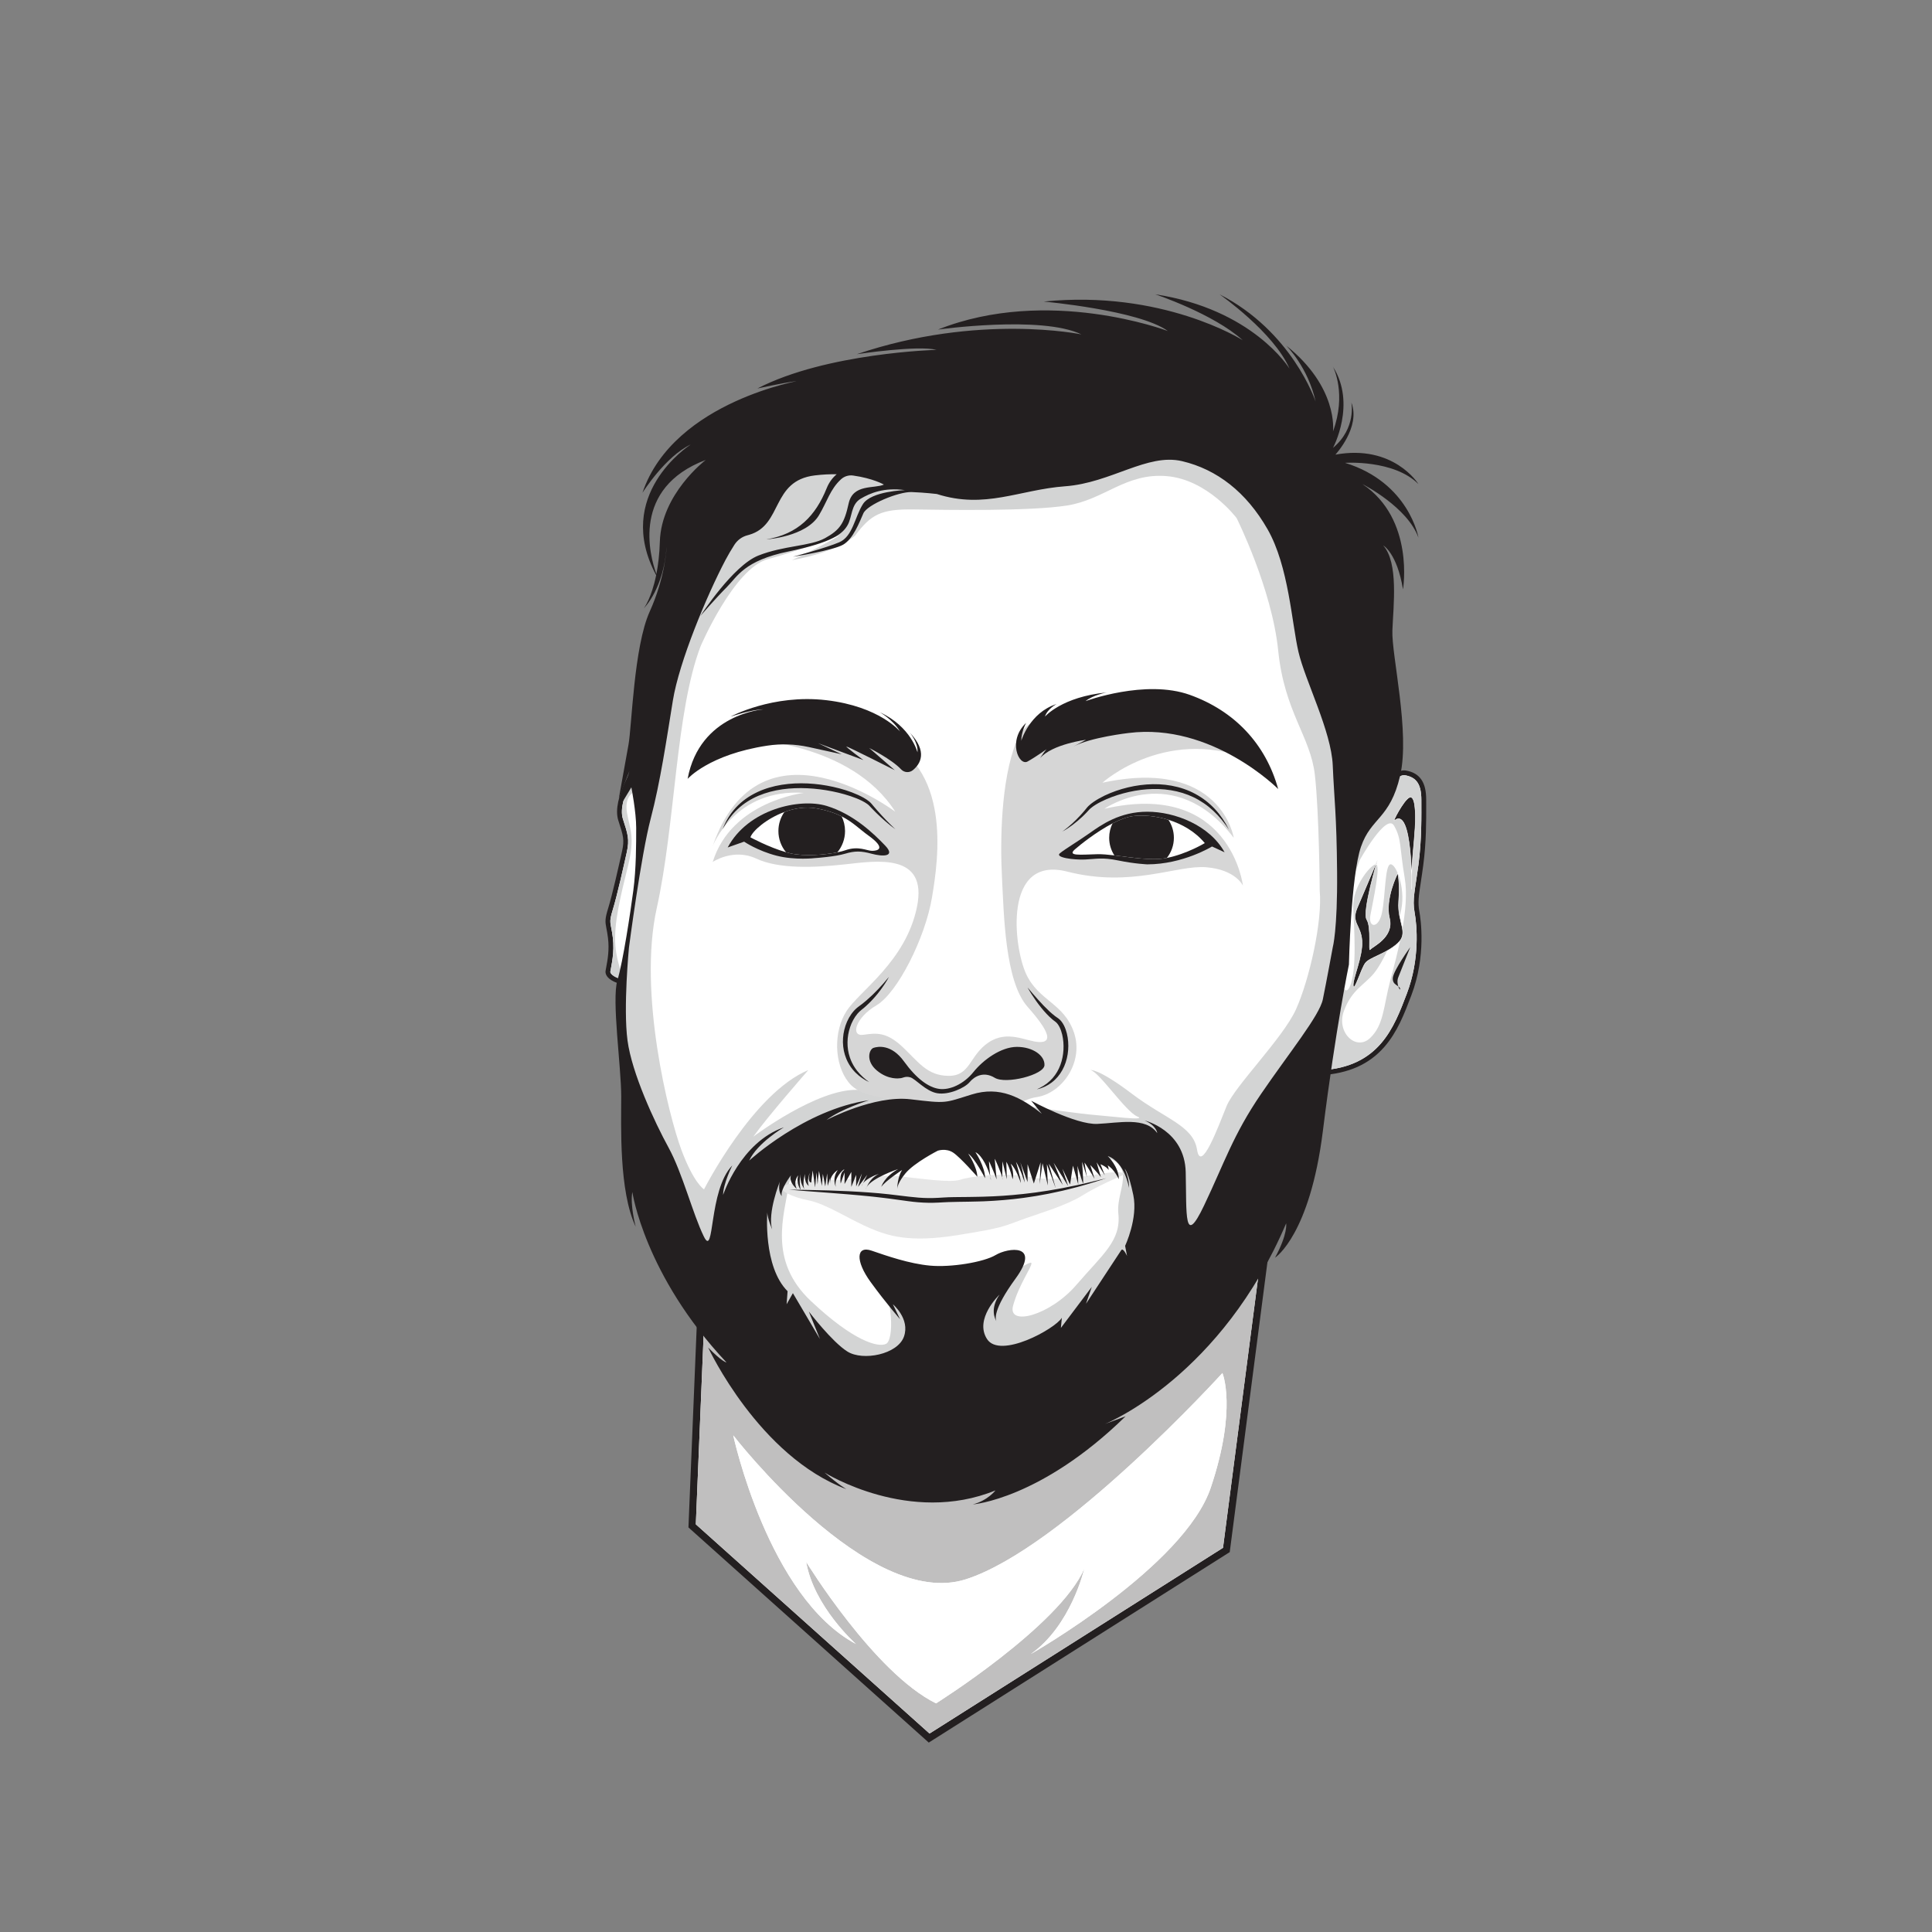 <?xml version="1.0" encoding="UTF-8" standalone="no"?>
<!-- Created with Inkscape (http://www.inkscape.org/) -->

<svg
   version="1.1"
   id="svg2"
   width="5333.333"
   height="5333.333"
   viewBox="0 0 5333.333 5333.333"
   sodipodi:docname="nathan.svg"
   inkscape:version="1.2.1 (9c6d41e410, 2022-07-14)"
   xmlns:inkscape="http://www.inkscape.org/namespaces/inkscape"
   xmlns:sodipodi="http://sodipodi.sourceforge.net/DTD/sodipodi-0.dtd"
   xmlns="http://www.w3.org/2000/svg"
   xmlns:svg="http://www.w3.org/2000/svg">
  <rect x="0" y="0" width="5333.333" height="5333.333" fill="#808080" stroke="none"/>
  <defs
     id="defs6">
    <clipPath
       clipPathUnits="userSpaceOnUse"
       id="clipPath26">
      <path
         d="M 0,4000 H 4000 V 0 H 0 Z"
         id="path24" />
    </clipPath>
    <clipPath
       clipPathUnits="userSpaceOnUse"
       id="clipPath270">
      <path
         d="M 0,4000 H 4000 V 0 H 0 Z"
         id="path268" />
    </clipPath>
    <clipPath
       clipPathUnits="userSpaceOnUse"
       id="clipPath278">
      <path
         d="M 646,3868 H 3647.45 V 210.69 H 646 Z"
         id="path276" />
    </clipPath>
  </defs>
  <sodipodi:namedview
     id="namedview4"
     pagecolor="#ffffff"
     bordercolor="#999999"
     borderopacity="1"
     inkscape:showpageshadow="0"
     inkscape:pageopacity="0"
     inkscape:pagecheckerboard="0"
     inkscape:deskcolor="#d1d1d1"
     showgrid="false"
     inkscape:zoom="0.1584375"
     inkscape:cx="1495.858"
     inkscape:cy="2676.1341"
     inkscape:window-width="1920"
     inkscape:window-height="1011"
     inkscape:window-x="0"
     inkscape:window-y="32"
     inkscape:window-maximized="1"
     inkscape:current-layer="g10">
    <inkscape:page
       x="0"
       y="0"
       id="page8"
       width="5333.333"
       height="5333.333" />
  </sodipodi:namedview>
  <g
     id="g10"
     inkscape:groupmode="layer"
     inkscape:label="Page 1"
     transform="matrix(1.333,0,0,-1.333,0,5333.333)">
    <g
       id="g12"
       transform="translate(1433.361,841.067)">
      <path
         d="M 0,0 27.653,671.725 1194.134,625.243 1106.335,-49.893 490.815,-439.437 Z"
         style="fill:#ffffff;fill-opacity:1;fill-rule:nonzero;stroke:none"
         id="path14" />
    </g>
    <g
       id="g16"
       transform="translate(1453.828,1520.584)">
      <path
         d="m 0,0 -0.616,-14.967 -27.199,-660.705 -0.291,-7.071 5.273,-4.722 483.955,-433.295 8.447,-7.562 9.58,6.063 607.758,384.631 5.946,3.763 0.907,6.978 86.287,663.512 2.115,16.27 -16.392,0.653 L 14.968,-0.596 Z m 14.371,-15.584 1150.801,-45.856 -86.287,-663.513 -607.758,-384.631 -483.955,433.295 z"
         style="fill:#231f20;fill-opacity:1;fill-rule:nonzero;stroke:none"
         id="path18" />
    </g>
    <g
       id="g20">
      <g
         id="g22"
         clip-path="url(#clipPath26)">
        <g
           id="g28"
           transform="translate(2507.5,920.5)">
          <path
             d="m 0,0 c -54.74,-163.23 -370.02,-343.3 -372.98,-344.99 83.33,58.551 110.55,175.15 110.97,176.97 C -314.03,-287.02 -569,-447 -569,-447 c -128,63 -269,293 -269,293 15.88,-92.27 101.64,-168.8 102.98,-169.99 C -917.01,-226.98 -989,108 -989,108 c 0,0 280,-363 482,-298 202,65 531,427 531,427 0,0 31,-73 -24,-237 m -1039.3,584.5 -27.2,-660.7 483.96,-433.3 607.75,384.63 86.29,663.511 z"
             style="fill:#c0bfbf;fill-opacity:1;fill-rule:nonzero;stroke:none"
             id="path30" />
        </g>
        <g
           id="g32"
           transform="translate(2507.5,920.5)">
          <path
             d="m 0,0 c -54.74,-163.23 -370.02,-343.3 -372.98,-344.99 83.33,58.551 110.55,175.15 110.97,176.97 C -314.03,-287.02 -569,-447 -569,-447 c -128,63 -269,293 -269,293 15.88,-92.27 101.64,-168.8 102.98,-169.99 C -917.01,-226.98 -989,108 -989,108 c 0,0 280,-363 482,-298 202,65 531,427 531,427 0,0 31,-73 -24,-237"
             style="fill:#ffffff;fill-opacity:1;fill-rule:nonzero;stroke:none"
             id="path34" />
        </g>
        <g
           id="g36"
           transform="translate(2731.84,1779.393)">
          <path
             d="m 0,0 c -18.438,0 -32.903,7.758 -42.992,23.06 -20.674,31.352 -22.658,94.204 -5.898,186.806 12.441,68.728 31.145,129.989 32.954,134.211 3.044,7.102 105.617,179.014 117.303,198.593 0.121,0.203 11.737,19.502 26.222,38.538 20.505,26.946 36.296,40.044 48.273,40.044 0.89,0 1.772,-0.071 2.62,-0.212 26.404,-4.401 38.178,-21.651 38.178,-55.933 0,-3.377 0.011,-6.943 0.023,-10.684 0.1,-32.174 0.239,-76.237 -6.066,-123.97 -1.788,-13.54 -3.495,-24.758 -5,-34.655 -4.264,-28.038 -6.614,-43.482 -3.041,-62.78 2.662,-14.372 14.387,-90.144 -16.242,-170.688 l -0.542,-1.425 C 171.993,124.611 157.724,87.083 131.149,56.714 100.61,21.814 59.003,3.301 3.949,0.116 2.619,0.039 1.291,0 0,0"
             style="fill:#ffffff;fill-opacity:1;fill-rule:nonzero;stroke:none"
             id="path38" />
        </g>
        <g
           id="g40"
           transform="translate(2907.702,2405.645)">
          <path
             d="M 0,0 H -0.001 -0.002 C -8.706,-0.001 -23.594,-4.358 -52.252,-42.018 -66.903,-61.271 -78.299,-80.204 -78.776,-81 c -26.836,-44.961 -114.59,-192.142 -117.618,-199.206 -1.835,-4.284 -20.768,-66.176 -33.278,-135.29 -16.997,-93.911 -14.763,-157.987 6.644,-190.45 10.916,-16.555 27.226,-25.306 47.166,-25.306 1.386,0 2.812,0.041 4.238,0.124 56.462,3.266 99.206,22.336 130.674,58.297 27.166,31.044 41.597,69 55.553,105.706 l 0.542,1.425 c 31.103,81.791 19.19,158.774 16.486,173.376 -3.421,18.469 -1.253,32.722 3.067,61.117 1.509,9.92 3.219,21.164 5.014,34.752 6.348,48.067 6.21,92.325 6.108,124.642 -0.01,3.735 -0.022,7.296 -0.022,10.668 0,18.439 -3.076,31.641 -9.68,41.547 -7,10.5 -17.688,16.819 -32.676,19.317 C 2.323,-0.095 1.165,0 0,0 m 0,-10 c 0.613,0 1.212,-0.047 1.798,-0.145 24,-4 34,-19 34,-51 0,-32 1,-81 -6,-134 -7,-53 -13,-72 -8,-99 5,-27 11,-97 -16,-168 -27,-71 -57,-152 -178,-159 -1.24,-0.072 -2.467,-0.107 -3.66,-0.107 -115.246,0 -14.309,330.179 -11.34,337.107 3,7 117,198 117,198 0,0 45.686,76.142 70.202,76.145"
             style="fill:#231f20;fill-opacity:1;fill-rule:nonzero;stroke:none"
             id="path42" />
        </g>
        <g
           id="g44"
           transform="translate(2879,1970)">
          <path
             d="m 0,0 c -14,-53 -13,-92 -42,-119 -29,-27 -70,12 -54,56 16,44 42,54 62,78 20,24 48,86 57,133 9,47 -12,96 -23,93 -11,-3 -10,-66 -17,-100 -7,-34 -29,-32 -24,-5 5,27 22.75,107 10.88,105 C -42,239 -78.26,193.64 -76.63,152.32 -75,111 -68,21 -84,-13 c -16,-34 -33,66 -26,112 7,46 47,151 47,151 0,0 55,99 71,71 C 24,293 19,277 30,213 41,149 14,53 0,0 m 64.5,374.5 c 0,32 -10,47 -34,51 -24,4 -72,-76 -72,-76 0,0 -114,-191 -117,-198 -3,-7 -106,-344 15,-337 121,7 151,88 178,159 27,71 21,141 16,168 -5,27 1,46 8,99 7,53 6,102 6,134"
             style="fill:#d3d4d4;fill-opacity:1;fill-rule:nonzero;stroke:none"
             id="path46" />
        </g>
        <g
           id="g48"
           transform="translate(2887.5,2301.5)">
          <path
             d="m 0,0 c -4.897,-4.125 19,42 31,48 12,6 14,-29 12,-63 -2,-34 -7,-71 -7,-99 v -28 c 0,0 2,174 -36,142"
             style="fill:#231f20;fill-opacity:1;fill-rule:nonzero;stroke:none"
             id="path50" />
        </g>
        <g
           id="g52"
           transform="translate(2887.5,2301.5)">
          <path
             d="m 0,0 c -4.897,-4.125 19,42 31,48 12,6 14,-29 12,-63 -2,-34 -7,-71 -7,-99 v -28 c 0,0 2,174 -36,142 z"
             style="fill:none;stroke:#ffffff;stroke-width:1;stroke-linecap:butt;stroke-linejoin:miter;stroke-miterlimit:10;stroke-dasharray:none;stroke-opacity:1"
             id="path54" />
        </g>
        <g
           id="g56"
           transform="translate(2852.5,2219.5)">
          <path
             d="m 0,0 c 0,0 -29,-68 -42,-99 -13,-31 8,-35 10,-68 2,-33 -20,-79 -18,-93 2,-14 16,35 25,47 9,12 43,19 67,41 24,22 -1,43 2,86 3,43 -2,59 -2,59 0,0 -27,-53 -17,-93 10,-40 -36,-59 -40,-65 -4,-6 3,46 -7,62 C -32,-107 0,0 0,0"
             style="fill:#231f20;fill-opacity:1;fill-rule:nonzero;stroke:none"
             id="path58" />
        </g>
        <g
           id="g60"
           transform="translate(2852.5,2219.5)">
          <path
             d="m 0,0 c 0,0 -29,-68 -42,-99 -13,-31 8,-35 10,-68 2,-33 -20,-79 -18,-93 2,-14 16,35 25,47 9,12 43,19 67,41 24,22 -1,43 2,86 3,43 -2,59 -2,59 0,0 -27,-53 -17,-93 10,-40 -36,-59 -40,-65 -4,-6 3,46 -7,62 C -32,-107 0,0 0,0 Z"
             style="fill:none;stroke:#ffffff;stroke-width:1;stroke-linecap:butt;stroke-linejoin:miter;stroke-miterlimit:10;stroke-dasharray:none;stroke-opacity:1"
             id="path62" />
        </g>
        <g
           id="g64"
           transform="translate(2920.5,2039.5)">
          <path
             d="m 0,0 c 0,0 -34,-47 -36,-63 -2,-16 14,-16 15,-23 1,-7 -9,10 -4,23 5,13 25,63 25,63"
             style="fill:#231f20;fill-opacity:1;fill-rule:nonzero;stroke:none"
             id="path66" />
        </g>
        <g
           id="g68"
           transform="translate(1301.075,1966.461)">
          <path
             d="m 0,0 c -3.313,0 -6.711,0.281 -10.101,0.835 -16.661,2.706 -33.464,12.378 -31.916,22.463 0.361,2.346 0.862,5.011 1.442,8.097 2.686,14.283 6.745,35.869 3.538,61.524 -1.108,8.869 -2.288,14.883 -3.236,19.716 -2.646,13.486 -3.118,18.312 3.422,39.386 8.939,28.804 22.923,91.731 28.895,118.603 5.528,24.877 2.369,34.657 -7.009,63.69 l -0.868,2.69 c -6.981,21.635 2.871,51.454 12.364,72.658 3.826,8.552 6.898,14.081 7.027,14.312 l 0.695,1.247 1.249,0.692 c 0.527,0.292 1.986,0.971 4.145,0.971 2.859,0 7.246,-1.201 11.913,-6.926 1.532,-1.892 3.022,-4.166 4.438,-6.772 1.945,-3.593 3.84,-7.951 5.634,-12.961 C 37.486,383.834 44.97,302.846 49.041,234.963 51.7,190.613 57.003,83.177 48.822,43.529 43.113,15.866 25.318,0 0,0"
             style="fill:#ffffff;fill-opacity:1;fill-rule:nonzero;stroke:none"
             id="path70" />
        </g>
        <g
           id="g72"
           transform="translate(1310.723,2398.345)">
          <path
             d="m 0,0 v 0 c -3.206,0 -5.492,-1.001 -6.568,-1.598 l -2.498,-1.383 -1.391,-2.494 c -0.133,-0.239 -3.31,-5.956 -7.225,-14.707 -9.85,-22.002 -20.026,-53.09 -12.558,-76.234 l 0.869,-2.691 c 9.309,-28.821 12.12,-37.519 6.886,-61.069 -5.958,-26.811 -19.911,-89.598 -28.789,-118.205 -6.877,-22.161 -6.328,-27.691 -3.554,-41.831 0.933,-4.757 2.095,-10.677 3.182,-19.373 3.11,-24.88 -0.862,-46.003 -3.491,-59.981 -0.588,-3.13 -1.096,-5.832 -1.47,-8.259 -0.624,-4.072 0.134,-12.021 12.228,-19.555 6.628,-4.129 15.091,-7.186 23.833,-8.606 3.646,-0.596 7.315,-0.898 10.897,-0.898 12.398,0 23.661,3.628 32.57,10.491 10.658,8.21 17.774,20.667 21.149,37.027 8.303,40.234 2.986,148.195 0.314,192.744 -4.194,69.939 -11.617,149.637 -17.69,166.64 -1.882,5.256 -3.881,9.848 -5.944,13.658 -1.567,2.885 -3.227,5.413 -4.939,7.529 C 9.879,-1.521 3.941,0 0,0 m 0,-10 c 1.708,0 4.569,-0.833 8.037,-5.085 1.23,-1.52 2.55,-3.48 3.92,-6 1.7,-3.14 3.49,-7.15 5.32,-12.26 10,-28 30,-291 17,-354 -6.25,-30.284 -25.664,-39.539 -43.926,-39.539 -3.158,0 -6.28,0.276 -9.294,0.769 -15.82,2.57 -28.65,11.1 -27.78,16.77 2,13 9,39 5,71 -4,32 -9,28 0,57 9,29 23,92 29,119 6,27 2,38 -8,69 -6.76,20.949 4.29,51.48 12.17,69.08 3.78,8.45 6.83,13.92 6.83,13.92 0,0 0.623,0.345 1.723,0.345"
             style="fill:#231f20;fill-opacity:1;fill-rule:nonzero;stroke:none"
             id="path74" />
        </g>
        <g
           id="g76"
           transform="translate(1329.49,2388.49)">
          <path
             d="m 0,0 -6.81,-11.23 -10.18,-16.76 c 0,0 -20,-8 -14,-43 6,-35 17,-49 2,-110 -15,-61 -30,-119 -26,-166 2.95,-34.69 14.08,-56.31 17.28,-69.269 -15.82,2.569 -28.65,11.099 -27.78,16.769 2,13 9,39 5,71 -4,32 -9,28 0,57 9,29 23,92 29,119 6,27 2,38 -8,69 -6.76,20.95 4.29,51.48 12.17,69.08 6.09,3.63 11.9,6.77 16.59,9.18 C -4.49,-2.03 -0.24,-0.1 0,0"
             style="fill:#d3d4d4;fill-opacity:1;fill-rule:nonzero;stroke:none"
             id="path78" />
        </g>
        <g
           id="g80"
           transform="translate(2788.5,2138.5)">
          <path
             d="m 0,0 c 0,0 -20,-304 -156,-529 -136,-225 -327,-502 -600,-536 -273,-34 -662,352 -709,501 -47,149 -36,293 -34,336 2,43 8,115 14,156 6,41 15,119 18,143 3,24 8,134 12,155 4,21 45,308 66,371 21,63 47,140 92,216 45,76 190,171 307,195 117,24 409,-63 503,-41 94,22 355,-29 376,-99 C -90,798 -25,701 4,576 33,451 55,370 33,279 11,188 0,0 0,0"
             style="fill:#ffffff;fill-opacity:1;fill-rule:nonzero;stroke:none"
             id="path82" />
        </g>
        <g
           id="g84"
           transform="translate(2788.5,2138.5)">
          <path
             d="m 0,0 c 0,0 -20,-304 -156,-529 -136,-225 -327,-502 -600,-536 -273,-34 -662,352 -709,501 -47,149 -36,293 -34,336 2,43 8,115 14,156 6,41 15,119 18,143 3,24 8,134 12,155 4,21 45,308 66,371 21,63 47,140 92,216 45,76 190,171 307,195 117,24 409,-63 503,-41 94,22 355,-29 376,-99 C -90,798 -25,701 4,576 33,451 55,370 33,279 11,188 0,0 0,0 Z"
             style="fill:none;stroke:#231f20;stroke-width:1;stroke-linecap:butt;stroke-linejoin:miter;stroke-miterlimit:10;stroke-dasharray:none;stroke-opacity:1"
             id="path86" />
        </g>
        <g
           id="g88"
           transform="translate(2684,1911)">
          <path
             d="m 0,0 c -27,-60 -127,-159 -144,-201 -17,-42 -53,-140 -61,-90 -8,50 -65,63 -135,116 -70,53 -86,49 -86,49 17,-2 73,-86 97,-96 24,-10 -61,1 -88,3 -27,2 -112,14 -139,18 -27,4 -30,-83 108,-95 138,-12 74,-70 80,-127 6,-57 -33,-85 -87,-148 -54,-63 -143,-87 -131,-43 12,44 39,80 38,88 -1,8 -62,-36 -118,-64 -56,-28 -233,104 -200,46 33,-58 33,-141 17,-149 -16,-8 -67,5 -156,89 -89,84 -55,177 -45,243 10,66 341,100 341,100 0,0 -116,92 -200,94 -83.35,1.98 -212.98,-95.47 -214.98,-96.98 29.01,41.01 113.98,137.98 113.98,137.98 -115,-48 -216,-247 -216,-247 0,0 -21,12 -47,82 -26,70 -90,324 -51,500 39,176 39,407 91,543 0,0 69,161 139,180 69.34,18.82 148.5,49.42 149.98,49.99 -39,-24 -99.98,-51.99 -99.98,-51.99 96,17 131,51 131,51 33,44 54,55 121,54 67,-1 239,-4 317,8 78,12 122,68 207,61 85,-7 145,-87 145,-87 0,0 73,-146 86,-274 C -24,615 30,565 39,485 48,405 49,246 49,246 55,181 27,60 0,0 m 108.5,803.5 c -29,125 -94,222 -115,292 -21,70 -282,121 -376,99 -94,-22 -386,65 -503,41 -117,-24 -262,-119 -307,-195 -45,-76 -71,-153 -92,-216 -21,-63 -62,-350 -66,-371 -4,-21 -9,-131 -12,-155 -3,-24 -12,-102 -18,-143 -6,-41 -12,-113 -14,-156 -2,-43 -13,-187 34,-336 47,-149 436,-535 709,-501 273,34 464,311 600,536 136,225 156,529 156,529 0,0 11,188 33,279 22,91 0,172 -29,297"
             style="fill:#d3d4d4;fill-opacity:1;fill-rule:nonzero;stroke:none"
             id="path90" />
        </g>
        <g
           id="g92"
           transform="translate(1545,2470)">
          <path
             d="m 0,0 c 0,0 217,-5 309,-150 0,0 -280,212 -378,-71 0,0 46,120 189,110 0,0 -150,-17 -189,-143 0,0 43,29 90,7 47,-22 120,-19 184,-12 64,7 172,25 149,-88 -23,-113 -119,-174 -146,-216 -27,-42 -26,-109 4,-147 30,-38 87,-24 115,-51 28,-27 161,-38 172,-42 11,-4 50,54 103,62 53,8 98,73 77,134 -21,61 -73,65 -99,121 -26,56 -48,246 85,212 133,-34 227,14 288,9 61,-5 76,-38 76,-38 0,0 -26,219 -287,159 0,0 144,101 268,-60 0,0 -26,167 -272,114 0,0 138,125 322,41 0,0 -178,141 -281,118 -103,-23 -189,3 -220,-76 -31,-79 -33,-203 -29,-279 4,-76 6,-215 53,-268 47,-53 51,-74 24,-73 -27,1 -65,26 -105,-1 -40,-27 -37,-69 -82,-69 -45,0 -63,29 -96,60 -33,31 -54,29 -81,25 -27,-4 -17,35 27,61 44,26 101,140 115,223 14,83 41,271 -109,333 C 126,67 0,0 0,0"
             style="fill:#d6d6d6;fill-opacity:1;fill-rule:nonzero;stroke:none"
             id="path94" />
        </g>
        <g
           id="g96"
           transform="translate(2320,1565)">
          <path
             d="m 0,0 c 0,0 -47,-20 -79,-40 -32,-20 -86,-36 -117,-47 -48.312,-17.144 -42,-19 -142,-35 -100,-16 -143,-1 -179,14 -42.501,17.709 -92,51 -128,58 -36,7 -65,22 -54,29 11,7 48.475,14.452 97.737,13.227 C -552,-9 -506.562,5 -457.781,0 -409,-5 -352,-14 -331,-7 c 21,7 92.509,16.128 147.754,5.064 C -128,-13 -45,6 -19,8 7,10 14,6 0,0"
             style="fill:#e6e6e6;fill-opacity:1;fill-rule:nonzero;stroke:none"
             id="path98" />
        </g>
        <g
           id="g100"
           transform="translate(1634,1538)">
          <path
             d="m 0,0 c 0.819,-0.277 1.693,-0.307 2.545,-0.401 0.858,-0.074 1.719,-0.126 2.58,-0.169 1.721,-0.086 3.444,-0.147 5.168,-0.193 3.449,-0.094 6.898,-0.154 10.349,-0.202 l 20.705,-0.354 c 13.806,-0.223 27.611,-0.589 41.421,-0.975 13.806,-0.446 27.611,-1.019 41.417,-1.673 13.807,-0.658 27.597,-1.539 41.398,-2.539 13.809,-0.951 27.606,-2.228 41.368,-3.762 13.763,-1.504 27.492,-3.314 41.13,-4.904 13.643,-1.619 27.155,-2.813 40.735,-2.909 3.395,-0.001 6.792,0.032 10.19,0.096 3.402,0.144 6.8,0.208 10.204,0.416 l 10.262,0.62 c 3.493,0.18 6.997,0.403 10.482,0.549 l 10.425,0.25 10.383,0.129 20.7,0.195 c 6.88,0.113 13.77,0.144 20.638,0.353 l 10.308,0.259 10.298,0.373 10.298,0.381 10.285,0.565 c 3.428,0.204 6.861,0.346 10.285,0.598 l 10.271,0.796 10.27,0.809 10.25,1.038 10.259,0.99 c 3.421,0.322 6.821,0.812 10.234,1.21 l 10.233,1.258 5.117,0.63 c 1.705,0.218 3.4,0.502 5.101,0.75 l 20.406,3.035 c 6.786,1.117 13.556,2.339 20.34,3.503 3.385,0.613 6.793,1.125 10.163,1.821 L 576.34,4.59 C 603.429,9.662 630.162,16.434 657,23 630.794,14.304 604.314,6.237 577.398,-0.205 l -10.081,-2.473 c -3.359,-0.833 -6.758,-1.48 -10.137,-2.23 -6.77,-1.439 -13.532,-2.934 -20.316,-4.326 l -20.444,-3.715 c -1.706,-0.298 -3.406,-0.631 -5.117,-0.901 l -5.138,-0.78 -10.276,-1.559 c -3.43,-0.498 -6.848,-1.089 -10.287,-1.512 l -10.318,-1.291 -10.326,-1.244 -10.352,-0.993 -10.355,-0.981 c -3.453,-0.312 -6.914,-0.517 -10.371,-0.78 l -10.374,-0.748 -10.383,-0.563 c -3.461,-0.177 -6.923,-0.383 -10.386,-0.502 l -10.384,-0.32 c -6.928,-0.25 -13.839,-0.32 -20.758,-0.473 -13.813,-0.239 -27.628,-0.32 -41.287,-0.793 -3.41,-0.123 -6.794,-0.32 -10.194,-0.476 l -10.406,-0.57 c -3.484,-0.192 -6.989,-0.241 -10.481,-0.367 -3.501,-0.047 -7.007,-0.061 -10.512,-0.039 -14.027,0.212 -28.059,1.415 -41.791,3.298 -13.751,1.842 -27.358,3.871 -41.009,5.598 -3.41,0.451 -6.823,0.865 -10.238,1.265 l -10.246,1.202 -10.252,1.169 -10.266,1.059 c -13.696,1.419 -27.436,2.558 -41.167,3.774 -13.735,1.201 -27.484,2.273 -41.241,3.305 L 41.219,-4.072 20.566,-2.465 C 17.125,-2.166 13.684,-1.857 10.245,-1.512 8.526,-1.341 6.807,-1.155 5.091,-0.944 4.234,-0.839 3.376,-0.723 2.522,-0.588 1.675,-0.43 0.801,-0.338 0,0"
             style="fill:#231f20;fill-opacity:1;fill-rule:nonzero;stroke:none"
             id="path102" />
        </g>
        <g
           id="g104"
           transform="translate(1784,1544)">
          <path
             d="M 0,0 C 0.57,2.26 1.69,4.41 3.21,6.42 Z"
             style="fill:#231f20;fill-opacity:1;fill-rule:nonzero;stroke:none"
             id="path106" />
        </g>
        <g
           id="g108"
           transform="translate(1793.02,1538.07)">
          <path
             d="M 0,0 C 0.29,1.5 0.88,3 1.74,4.49 0.66,2.029 0.11,0.34 0,0"
             style="fill:#231f20;fill-opacity:1;fill-rule:nonzero;stroke:none"
             id="path110" />
        </g>
        <g
           id="g112"
           transform="translate(1858.02,1539.061)">
          <path
             d="m 0,0 c -0.02,-0.681 -0.02,-1.061 -0.02,-1.061 0,0 -0.03,0.35 0.02,1.061"
             style="fill:#231f20;fill-opacity:1;fill-rule:nonzero;stroke:none"
             id="path114" />
        </g>
        <g
           id="g116"
           transform="translate(2050.62,1565.16)">
          <path
             d="M 0,0 C 1.1,-3.85 1.6,-6.5 1.38,-7.16 1.069,-8.1 0.55,-4.9 0,0"
             style="fill:#231f20;fill-opacity:1;fill-rule:nonzero;stroke:none"
             id="path118" />
        </g>
        <g
           id="g120"
           transform="translate(2063.439,1264.84)">
          <path
             d="M 0,0 C 0.291,-0.46 0.49,-0.74 0.541,-0.82 0.471,-0.74 0.261,-0.49 0,0"
             style="fill:#231f20;fill-opacity:1;fill-rule:nonzero;stroke:none"
             id="path122" />
        </g>
        <g
           id="g124"
           transform="translate(2063.91,1558.439)">
          <path
             d="M 0,0 C 0.06,-0.209 0.09,-0.359 0.09,-0.439 0.09,-0.609 0.06,-0.449 0,0"
             style="fill:#231f20;fill-opacity:1;fill-rule:nonzero;stroke:none"
             id="path126" />
        </g>
        <g
           id="g128"
           transform="translate(2075.58,1562.37)">
          <path
             d="M 0,0 C 0.39,-1.56 0.55,-2.74 0.42,-3.37 0.18,-4.58 0.05,-3.04 0,0"
             style="fill:#231f20;fill-opacity:1;fill-rule:nonzero;stroke:none"
             id="path130" />
        </g>
        <g
           id="g132"
           transform="translate(2187,1538)">
          <path
             d="M 0,0 C -0.07,0.1 -0.3,0.85 -0.68,2.12 -0.24,0.87 0,0.109 0,0"
             style="fill:#231f20;fill-opacity:1;fill-rule:nonzero;stroke:none"
             id="path134" />
        </g>
        <g
           id="g136"
           transform="translate(2266.74,1559.62)">
          <path
             d="M 0,0 C 0.17,-0.34 0.26,-0.55 0.26,-0.62 0.26,-0.729 0.17,-0.5 0,0"
             style="fill:#231f20;fill-opacity:1;fill-rule:nonzero;stroke:none"
             id="path138" />
        </g>
        <g
           id="g140"
           transform="translate(2279.87,1563.26)">
          <path
             d="M 0,0 C 0.09,-0.13 0.13,-0.22 0.13,-0.26 0.13,-0.33 0.09,-0.24 0,0"
             style="fill:#231f20;fill-opacity:1;fill-rule:nonzero;stroke:none"
             id="path142" />
        </g>
        <g
           id="g144"
           transform="translate(1530,2890)">
          <path
             d="M 0,0 C 0.93,0.18 1.84,0.37 2.72,0.58 2.43,0.16 2.14,-0.26 1.85,-0.68 -0.22,-0.66 0,0 0,0"
             style="fill:#ffffff;fill-opacity:1;fill-rule:nonzero;stroke:none"
             id="path146" />
        </g>
        <g
           id="g148"
           transform="translate(1533.88,2892.25)">
          <path
             d="M 0,0 C 33.28,47.82 72.07,90.59 83.37,102.78 73.14,89.55 60.99,54.23 36.62,26.25 c 0,0 -8.94,-21.17 -37.78,-27.92 0.39,0.56 0.77,1.11 1.16,1.67"
             style="fill:#ffffff;fill-opacity:1;fill-rule:nonzero;stroke:none"
             id="path150" />
        </g>
        <g
           id="g152"
           transform="translate(1620.5,2998.5)">
          <path
             d="M 0,0 C 0,0 -1.14,-1.2 -3.22,-3.44 -2.13,-2.03 -1.06,-0.87 0,0"
             style="fill:#ffffff;fill-opacity:1;fill-rule:nonzero;stroke:none"
             id="path154" />
        </g>
        <g
           id="g156"
           transform="translate(1674.727,2453.955)">
          <path
             d="m 0,0 68.273,-14.955 -49,23 94,-35 c 0,0 -38,28 -35,28 3,0 100,-49 100,-49 l -53,46 c 0,0 46.495,-23.248 66.166,-44.317 6.434,-6.892 17.145,-7.54 24.415,-1.536 15.522,12.818 31.193,38.125 -6.581,77.853 0,0 18,-21 16,-41 0,0 -13,53 -78,83 0,0 27,-15 42,-40 0,0 -42,52 -153,65 -111,13 -198,-34 -198,-34 0,0 45,15 68,15 0,0 -132,-9 -157,-144 0,0 44.248,50.569 165.053,68.829 C -57.188,7.18 -28.143,6.165 0,0"
             style="fill:#231f20;fill-opacity:1;fill-rule:nonzero;stroke:none"
             id="path158" />
        </g>
        <g
           id="g160"
           transform="translate(2337,2483)">
          <path
             d="m 0,0 c 0,0 -79,-9 -114,-28 l 26,14 c 0,0 -70,-9 -95,-38 0,0 13,21 17,21 0,0 -25,-18 -43,-28 -18,-10 -42,43 -3,80 0,0 -10,-18 -10,-37 0,0 17,58 73,76 0,0 -19,-10 -24,-26 0,0 35,41 128,50 0,0 -28,-5 -44,-18 0,0 124,46 216,13 C 219,46 284,-22 310,-116 310,-116 173,22 0,0"
             style="fill:#231f20;fill-opacity:1;fill-rule:nonzero;stroke:none"
             id="path162" />
        </g>
        <g
           id="g164"
           transform="translate(2376,2211)">
          <path
             d="m 0,0 c 0,0 -26,1 -60,8 -34,7 -46,3 -69,2 -23,-1 -63,4 -52,13 11,9 38,25 62,42 24,17 62,44 119,44 57,0 129,-28 160,-84 L 134,37 C 134,37 74,0 0,0"
             style="fill:#231f20;fill-opacity:1;fill-rule:nonzero;stroke:none"
             id="path166" />
        </g>
        <g
           id="g168"
           transform="translate(2495,2255)">
          <path
             d="m 0,0 c 0,0 -37.141,-22.48 -78.57,-30.72 -0.48,-0.1 -0.95,-0.19 -1.43,-0.28 -30.29,-5.77 -72.53,1.46 -107.24,5.57 -13.42,1.59 -25.72,2.71 -35.76,2.43 -36,-1 -62,-4 -46,10 11.05,9.67 44.51,36.51 78,53.83 15,7.77 30.01,13.62 43,15.17 20.359,2.42 46.6,0.38 72.68,-7.72 C -47.62,39.67 -20.09,24.21 0,0"
             style="fill:#ffffff;fill-opacity:1;fill-rule:nonzero;stroke:none"
             id="path170" />
        </g>
        <g
           id="g172"
           transform="translate(2431,2266)">
          <path
             d="m 0,0 c 0,-15.77 -5.45,-30.27 -14.57,-41.72 -0.48,-0.1 -0.95,-0.19 -1.43,-0.28 -30.29,-5.77 -72.53,1.46 -107.24,5.57 -6.81,10.48 -10.76,23 -10.76,36.43 0,10.72 2.52,20.85 7,29.83 15,7.77 30.01,13.62 43,15.17 20.359,2.42 46.6,0.38 72.68,-7.72 C -4.17,26.62 0,13.8 0,0"
             style="fill:#231f20;fill-opacity:1;fill-rule:nonzero;stroke:none"
             id="path174" />
        </g>
        <g
           id="g176"
           transform="translate(1688,2224)">
          <path
             d="m 0,0 c 2,0 42,3 62,9 20,6 33,6 55,0 22,-6 51,-7 28,17 -23,24 -65,65 -121,82 -56,17 -163,-7 -205,-86 l 34,12 c 0,0 28,-19 67,-29 C -41,-5 0,0 0,0"
             style="fill:#231f20;fill-opacity:1;fill-rule:nonzero;stroke:none"
             id="path178" />
        </g>
        <g
           id="g180"
           transform="translate(1806,2239)">
          <path
             d="m 0,0 c -11,0 -28,11 -56,1 -3.64,-1.3 -9.14,-2.72 -15.91,-4.07 -25.24,-5.02 -68.13,-9.03 -98.09,-1.93 -2.74,0.65 -5.51,1.38 -8.29,2.17 C -214.11,7.34 -252,28 -252,28 c 4.49,13.47 33.67,38.88 70.39,52.45 20.51,7.6 43.38,11.49 65.61,7.55 22.78,-4.04 39.51,-9.88 52.99,-16.68 C -39.81,59.63 -26.25,45.1 -8,32 31,4 11,0 0,0"
             style="fill:#ffffff;fill-opacity:1;fill-rule:nonzero;stroke:none"
             id="path182" />
        </g>
        <g
           id="g184"
           transform="translate(1750,2280)">
          <path
             d="M 0,0 C 0,-16.76 -5.97,-32.12 -15.91,-44.07 -41.15,-49.09 -84.04,-53.1 -114,-46 c -2.74,0.65 -5.51,1.38 -8.29,2.17 -9.82,11.92 -15.71,27.18 -15.71,43.83 0,14.68 4.58,28.27 12.39,39.45 20.51,7.6 43.38,11.49 65.61,7.55 22.78,-4.04 39.51,-9.88 52.99,-16.68 C -2.52,21.17 0,10.88 0,0"
             style="fill:#231f20;fill-opacity:1;fill-rule:nonzero;stroke:none"
             id="path186" />
        </g>
        <g
           id="g188"
           transform="translate(2200,2279)">
          <path
             d="m 0,0 c 3.484,2.424 6.833,5.017 10.102,7.699 3.293,2.649 6.47,5.434 9.604,8.254 6.23,5.687 12.233,11.594 17.881,17.816 1.39,1.577 2.851,3.082 4.216,4.676 l 4.111,4.762 3.972,4.874 c 0.625,0.781 1.395,1.687 2.152,2.57 0.784,0.82 1.552,1.685 2.374,2.439 3.234,3.129 6.736,5.799 10.329,8.282 3.597,2.479 7.3,4.752 11.067,6.893 7.531,4.29 15.337,8.021 23.326,11.28 7.969,3.318 16.147,6.087 24.415,8.55 8.278,2.434 16.695,4.39 25.183,5.992 8.494,1.58 17.086,2.651 25.715,3.317 8.633,0.616 17.31,0.776 25.978,0.394 8.663,-0.44 17.316,-1.372 25.866,-2.946 8.544,-1.584 17,-3.723 25.222,-6.565 2.062,-0.687 4.086,-1.493 6.128,-2.234 2.024,-0.793 4.028,-1.64 6.034,-2.474 l 5.914,-2.746 c 1.932,-0.995 3.879,-1.959 5.794,-2.979 7.634,-4.139 14.967,-8.824 21.783,-14.158 6.815,-5.331 13.195,-11.178 19.065,-17.466 C 327.893,33.567 337.496,19.229 345,4 c -9.429,14.114 -19.945,27.408 -32.246,38.764 -6.108,5.705 -12.6,10.962 -19.46,15.645 -6.857,4.683 -13.996,8.92 -21.457,12.493 -14.919,7.15 -30.858,11.981 -47.162,14.603 -16.305,2.657 -32.96,3.173 -49.496,1.929 -8.273,-0.593 -16.526,-1.605 -24.71,-3.054 -8.192,-1.408 -16.315,-3.239 -24.354,-5.393 C 110.063,74.619 94.318,68.874 79.496,61.423 72.135,57.669 64.943,53.398 58.809,48.271 58.023,47.642 57.344,46.954 56.615,46.292 55.953,45.603 55.297,44.941 54.544,44.113 l -4.37,-4.718 -4.501,-4.589 C 44.172,33.279 42.609,31.812 41.061,30.336 34.792,24.506 28.293,18.939 21.458,13.826 14.609,8.744 7.533,3.944 0,0"
             style="fill:#231f20;fill-opacity:1;fill-rule:nonzero;stroke:none"
             id="path190" />
        </g>
        <g
           id="g192"
           transform="translate(1854.5,2283.5)">
          <path
             d="m 0,0 c -7.173,5.121 -14.006,10.716 -20.697,16.47 -6.688,5.763 -13.14,11.799 -19.483,17.958 -3.165,3.087 -6.236,6.267 -9.31,9.448 l -4.559,4.824 c -1.407,1.445 -2.827,2.717 -4.533,3.925 -3.318,2.412 -7.024,4.518 -10.813,6.453 -3.799,1.934 -7.744,3.652 -11.737,5.257 -16.036,6.319 -32.832,10.942 -49.814,14.352 -16.994,3.395 -34.235,5.603 -51.517,6.379 -8.638,0.416 -17.288,0.469 -25.913,0.113 -8.626,-0.315 -17.226,-1.077 -25.756,-2.263 -17.055,-2.373 -33.82,-6.705 -49.65,-13.359 -7.911,-3.335 -15.513,-7.373 -22.772,-11.972 -7.268,-4.591 -14.1,-9.895 -20.38,-15.826 C -339.616,29.993 -349.901,15.633 -358,0 c 6.065,16.54 15.434,32.044 27.584,45.221 6.093,6.566 12.884,12.511 20.174,17.782 7.288,5.281 15.135,9.774 23.249,13.667 l 3.051,1.45 3.099,1.338 c 1.036,0.438 2.061,0.909 3.108,1.32 l 3.144,1.228 c 4.198,1.624 8.477,3.024 12.781,4.326 8.613,2.591 17.406,4.533 26.263,5.962 8.86,1.425 17.793,2.289 26.732,2.752 8.942,0.422 17.893,0.405 26.818,0.006 8.924,-0.441 17.824,-1.233 26.667,-2.418 8.838,-1.223 17.632,-2.751 26.338,-4.689 8.708,-1.926 17.339,-4.21 25.844,-6.927 8.514,-2.683 16.898,-5.825 25.073,-9.536 4.087,-1.857 8.131,-3.833 12.076,-6.065 3.941,-2.237 7.826,-4.64 11.435,-7.653 1.804,-1.446 3.576,-3.218 5.118,-5.031 l 4.204,-5.032 c 2.832,-3.331 5.7,-6.635 8.604,-9.91 C -25.057,24.656 -12.883,12.003 0,0"
             style="fill:#231f20;fill-opacity:1;fill-rule:nonzero;stroke:none"
             id="path194" />
        </g>
        <g
           id="g196"
           transform="translate(1841,1978)">
          <path
             d="m 0,0 c -5.278,-9.98 -11.67,-19.329 -18.424,-28.416 -6.809,-9.052 -14.293,-17.632 -22.41,-25.659 -2.047,-1.989 -4.076,-4.001 -6.232,-5.888 l -3.205,-2.861 c -1.068,-0.955 -2.209,-1.831 -3.312,-2.75 l -3.338,-2.729 -2.985,-2.51 c -0.959,-0.853 -1.855,-1.796 -2.788,-2.685 -0.907,-0.922 -1.737,-1.936 -2.612,-2.894 -3.362,-3.987 -6.319,-8.383 -8.822,-13.047 -2.517,-4.655 -4.704,-9.531 -6.349,-14.604 -6.836,-20.181 -7.428,-42.674 -0.45,-63.012 0.396,-1.283 0.954,-2.506 1.408,-3.772 l 0.717,-1.888 c 0.234,-0.632 0.55,-1.226 0.821,-1.842 l 1.689,-3.676 1.916,-3.571 0.959,-1.792 1.083,-1.718 2.162,-3.457 2.388,-3.316 1.197,-1.664 c 0.419,-0.539 0.87,-1.052 1.296,-1.588 6.825,-8.582 15.176,-16.036 24.291,-22.661 -10.246,4.711 -19.723,11.303 -27.944,19.381 -0.519,0.5 -1.044,0.997 -1.543,1.516 l -1.44,1.615 -2.886,3.244 -2.645,3.451 -1.321,1.735 -1.2,1.82 c -0.796,1.217 -1.615,2.424 -2.388,3.66 l -2.129,3.824 c -0.344,0.644 -0.733,1.267 -1.041,1.929 l -0.936,1.982 c -0.608,1.329 -1.282,2.636 -1.807,4.002 -2.252,5.413 -3.915,11.062 -5.159,16.806 -1.147,5.765 -1.745,11.628 -1.928,17.507 -0.067,5.88 0.363,11.756 1.207,17.575 0.937,5.807 2.365,11.529 4.216,17.12 3.798,11.138 9.516,21.741 17.539,30.696 1.049,1.082 2.047,2.203 3.143,3.243 1.129,1.013 2.213,2.065 3.382,3.035 1.183,0.925 2.44,1.921 3.575,2.763 l 3.302,2.442 c 1.093,0.826 2.222,1.603 3.289,2.468 l 3.215,2.581 c 2.181,1.675 4.255,3.493 6.351,5.288 8.359,7.208 16.34,14.951 23.996,23.055 C -14.461,-17.181 -7.105,-8.74 0,0"
             style="fill:#231f20;fill-opacity:1;fill-rule:nonzero;stroke:none"
             id="path198" />
        </g>
        <g
           id="g200"
           transform="translate(2128,1956)">
          <path
             d="m 0,0 c 7.18,-8.513 14.331,-16.971 21.737,-25.168 7.398,-8.189 14.943,-16.217 22.908,-23.635 0.998,-0.922 1.971,-1.877 2.988,-2.769 l 3.068,-2.647 c 2.007,-1.823 4.16,-3.385 6.238,-5.063 1.038,-0.849 2.158,-1.514 3.228,-2.281 l 3.478,-2.416 c 2.74,-1.965 4.914,-4.34 6.826,-6.801 3.787,-4.962 6.333,-10.427 8.358,-15.96 1.979,-5.559 3.342,-11.252 4.253,-16.989 0.888,-5.74 1.303,-11.529 1.304,-17.31 -0.017,-2.892 -0.127,-5.781 -0.364,-8.662 -0.222,-2.88 -0.536,-5.755 -1.008,-8.608 -1.812,-11.404 -5.373,-22.608 -11,-32.744 C 66.43,-181.187 58.8,-190.23 49.601,-197.061 40.424,-203.912 29.873,-208.61 19,-211 c 10.175,4.502 19.663,10.228 27.448,17.704 7.861,7.364 14.089,16.204 18.564,25.819 4.494,9.614 7.296,19.973 8.611,30.504 0.666,5.266 0.978,10.582 0.886,15.887 -0.05,5.303 -0.468,10.605 -1.304,15.816 -0.781,5.219 -2.008,10.355 -3.682,15.266 -1.647,4.908 -3.835,9.615 -6.65,13.583 -1.41,1.962 -2.977,3.767 -4.709,5.094 l -3.255,2.464 c -1.141,0.902 -2.366,1.734 -3.432,2.694 -4.395,3.732 -8.536,7.662 -12.364,11.815 -7.72,8.262 -14.684,17.051 -21.187,26.131 C 11.513,-19.078 5.367,-9.772 0,0"
             style="fill:#231f20;fill-opacity:1;fill-rule:nonzero;stroke:none"
             id="path202" />
        </g>
        <g
           id="g204"
           transform="translate(1863,1768)">
          <path
             d="m 0,0 c 0,0 -23,-4 -47,16 -24,20 -16,44 -7,47 9,3 37,8 63,-28 26,-36 51,-54 73,-57 22,-3 51,10 71,35 20,25 57,52 90,52 33,0 58,-18 57,-38 C 299,7 220,-13 197,1 174,15 155,4 145,-8 135,-20 102,-35 78,-31 54,-27 33,-1 22,2 11,5 7,0 0,0"
             style="fill:#231f20;fill-opacity:1;fill-rule:nonzero;stroke:none"
             id="path206" />
        </g>
        <g
           id="g208"
           transform="translate(1719.18,1561.7)">
          <path
             d="M 0,0 C 0.56,3.729 1.68,8.02 3.82,12.3 Z"
             style="fill:#ffffff;fill-opacity:1;fill-rule:nonzero;stroke:none"
             id="path210" />
        </g>
        <g
           id="g212"
           transform="translate(1784,1544)">
          <path
             d="M 0,0 C 0.57,2.26 1.69,4.41 3.21,6.42 Z"
             style="fill:#ffffff;fill-opacity:1;fill-rule:nonzero;stroke:none"
             id="path214" />
        </g>
        <g
           id="g216"
           transform="translate(1793.02,1538.07)">
          <path
             d="M 0,0 C 0.29,1.5 0.88,3 1.74,4.49 0.66,2.029 0.11,0.34 0,0"
             style="fill:#ffffff;fill-opacity:1;fill-rule:nonzero;stroke:none"
             id="path218" />
        </g>
        <g
           id="g220"
           transform="translate(1858.02,1539.061)">
          <path
             d="m 0,0 c -0.02,-0.681 -0.02,-1.061 -0.02,-1.061 0,0 -0.03,0.35 0.02,1.061"
             style="fill:#ffffff;fill-opacity:1;fill-rule:nonzero;stroke:none"
             id="path222" />
        </g>
        <g
           id="g224"
           transform="translate(2050.62,1565.16)">
          <path
             d="M 0,0 C 1.1,-3.85 1.6,-6.5 1.38,-7.16 1.069,-8.1 0.55,-4.9 0,0"
             style="fill:#ffffff;fill-opacity:1;fill-rule:nonzero;stroke:none"
             id="path226" />
        </g>
        <g
           id="g228"
           transform="translate(2063.439,1264.84)">
          <path
             d="M 0,0 C 0.291,-0.46 0.49,-0.74 0.541,-0.82 0.471,-0.74 0.261,-0.49 0,0"
             style="fill:#ffffff;fill-opacity:1;fill-rule:nonzero;stroke:none"
             id="path230" />
        </g>
        <g
           id="g232"
           transform="translate(2063.91,1558.439)">
          <path
             d="M 0,0 C 0.06,-0.209 0.09,-0.359 0.09,-0.439 0.09,-0.609 0.06,-0.449 0,0"
             style="fill:#ffffff;fill-opacity:1;fill-rule:nonzero;stroke:none"
             id="path234" />
        </g>
        <g
           id="g236"
           transform="translate(2075.58,1562.37)">
          <path
             d="M 0,0 C 0.39,-1.56 0.55,-2.74 0.42,-3.37 0.18,-4.58 0.05,-3.04 0,0"
             style="fill:#ffffff;fill-opacity:1;fill-rule:nonzero;stroke:none"
             id="path238" />
        </g>
        <g
           id="g240"
           transform="translate(2186.32,1540.12)">
          <path
             d="M 0,0 C 0.439,-1.25 0.68,-2.011 0.68,-2.12 0.609,-2.021 0.38,-1.271 0,0"
             style="fill:#ffffff;fill-opacity:1;fill-rule:nonzero;stroke:none"
             id="path242" />
        </g>
        <g
           id="g244"
           transform="translate(2231,1587)">
          <path
             d="M 0,0 C 0.03,-0.09 0.061,-0.22 0.09,-0.37 -0.07,0.16 -0.109,0.32 0,0"
             style="fill:#ffffff;fill-opacity:1;fill-rule:nonzero;stroke:none"
             id="path246" />
        </g>
        <g
           id="g248"
           transform="translate(2266.74,1559.62)">
          <path
             d="M 0,0 C 0.17,-0.34 0.26,-0.55 0.26,-0.62 0.26,-0.729 0.17,-0.5 0,0"
             style="fill:#ffffff;fill-opacity:1;fill-rule:nonzero;stroke:none"
             id="path250" />
        </g>
        <g
           id="g252"
           transform="translate(2279.87,1563.26)">
          <path
             d="M 0,0 C 0.09,-0.13 0.13,-0.22 0.13,-0.26 0.13,-0.33 0.09,-0.24 0,0"
             style="fill:#ffffff;fill-opacity:1;fill-rule:nonzero;stroke:none"
             id="path254" />
        </g>
        <g
           id="g256"
           transform="translate(2293.65,1587.73)">
          <path
             d="m 0,0 c -0.87,0.489 -1.75,0.91 -2.65,1.27 0,0 1.33,0.669 2.65,-1.27"
             style="fill:#ffffff;fill-opacity:1;fill-rule:nonzero;stroke:none"
             id="path258" />
        </g>
        <g
           id="g260"
           transform="translate(2760,2039)">
          <path
             d="m 0,0 c 0,0 -13.5,-73.5 -20.5,-107.5 -7,-34 -70,-111 -128,-196 -58,-85 -76,-143 -118,-231 -42,-88 -36,-18 -38,69 -2,87 -85,107 -85,107 25,-11 26,-26 26,-26 -24,34 -79,21 -124,19 -45,-2 -137,48 -137,48 l 22,-27 c -43,34 -87,58 -145,40 -58,-18 -51,-19 -127,-10 -75.45,8.939 -172.59,-42.26 -173.98,-42.99 29.54,22.64 86.17,40.429 87.94,40.98 -132.98,-19.01 -247.96,-124.99 -247.96,-124.99 16.73,36.42 70.29,68 71.96,68.98 -89.97,-31.01 -125.96,-139.98 -125.96,-139.98 0,23 19,61 19,61 -50,-52 -36,-194 -59,-147 -23,47 -44,131 -73,184 -29,53 -76,154 -85,222 -9,68 3,192 3,192 0,0 25,191 45,267 20,76 33,165 46,245 13,80 70,217 109,291 5.449,10.343 11.684,20.86 18.372,31.302 6.113,9.545 15.502,16.552 26.44,19.523 1.297,0.352 2.69,0.742 4.188,1.175 69.94,20.21 45,112 136,123 16.333,1.975 31.403,2.623 45.149,2.366 -8.318,-7.015 -15.611,-16.381 -20.649,-28.866 -23,-57 -59,-95 -125,-106 0,0 82,5 109,50 16.907,28.178 23.233,54.001 45.73,74.527 6.737,6.147 15.872,8.968 24.904,7.712 41.339,-5.749 63.866,-18.739 63.866,-18.739 -20,-9 -64,2 -73,-39 -9,-41 -18,-55 -49,-72 -31,-17 -85,-15 -138,-36 -52.52,-20.81 -118.78,-123.11 -119.98,-124.97 0.99,1.14 32.82,37.81 54.48,59.47 22,22 36,55 128,74 92,19 112,37 122,54 10,17 7,43 27,55 20,12 49,24 92,18 0,0 -70,-2 -87,-29 -17,-27 -21,-67 -49,-79 -27.53,-11.8 -93.71,-29.39 -95.94,-29.99 2.52,0.4 83.27,13.18 103.94,24.99 21,12 34,47 42,65 8,18 73,45 100,44 27,-1 52,-4 52,-4 100,-32 171,9 266,16 95,7 170,69 242,52 72,-17 133,-64 177,-141 44,-77 50,-194 64,-254 C -57,552 -3,448 0,377 3,306 8,276 9,156 10,36 0,0 0,0 m -426,-639 c 0,0 -8,18 -12,12 -3.97,-5.95 -71.93,-109.37 -72.99,-110.98 l 11.99,34.98 -64,-85 2,21 c -14,-23 -128,-86 -155,-44 -26.66,41.48 24.689,90.76 25.98,91.98 -20.31,-29.16 -9.39,-50.51 -6.58,-55.07 -2.18,4.17 -7.17,24 39.6,88.09 54,74 -16,64 -41,49 -25,-15 -93,-26 -136,-22 -43,4 -89,20 -121,31 -32,11 -34,-21 -2,-65 32,-44 61,-77 61,-77 l -15,31 c 0,0 36,-30 23,-67 -13,-37 -85,-51 -117,-31 -31.75,19.84 -79.25,82.02 -79.99,82.99 l 22.99,-56.99 -56,95 -13,-23 2,27 c -51,51 -42,163 -42,163 0,-10.83 9.69,-34.25 9.99,-34.98 -9.85,34.55 15.33,97.31 16,98.95 -4.98,-20.98 4.01,-29.97 4.01,-29.97 -3.94,12.811 18.34,42.141 18.99,42.98 -4.97,-14.99 12.01,-27.98 12.01,-27.98 -8,16 3,28 3,28 -5,-16 5,-30 5,-30 -4,19 0,32 0,32 -2.66,-15.96 6.48,-28.78 8.58,-31.48 -6.29,8.51 0.42,32.48 0.42,32.48 -2,-19 8,-25 8,-25 -4.88,10.75 1.68,26.27 1.99,26.97 -5.98,-19.97 3.01,-19.97 3.01,-19.97 l 3,25 5,-35 3,31 2,-25 3,28 c 0,0 6,-30 6,-31 0.15,0.97 2,25 2,25 l 5,-26 4,27 1,-26 5.18,16.7 c -1.01,-6.74 -0.18,-11.7 -0.18,-11.7 -0.98,17.73 15.49,27.689 15.99,27.99 -12.75,-17.67 -4.31,-34.37 -4,-34.97 -4.98,17.99 15.01,34.98 15.01,34.98 0,0 6,4 -1,-3 -7,-7 -4,-25 -4,-25 l 8,23 v -24 l 14,25 v -31 l 10,25 v -24 l 12,27 -8,-28 19,25 -8.79,-17.58 c 9.04,11.99 31.94,19.31 32.77,19.57 -14.41,-6.49 -22.07,-20.25 -25.22,-27.429 10.93,19.169 64.1,37.059 65.22,37.429 -29.42,-16.679 -34.78,-36.24 -34.97,-36.97 8.03,12.01 42.99,34.98 42.99,34.98 -8.7,-13.92 -9.83,-33.891 -9.98,-38.85 0.27,3.34 2.34,13.959 16.98,31.85 18,22 67,47 67,47 0,0 17,6 32,-4 15,-10 50,-50 50,-50 -1,22 -19,48 -19,48 14,-10 35,-51 35,-51 0,24 -20,54 -20,54 14.85,-7.04 26.65,-36.061 30.62,-49.84 -1.21,10.69 -2.62,29.47 -2.62,30.84 0,1.92 14.68,-32.88 15.91,-37.561 -0.57,4.721 -3.91,40.741 -3.91,42.561 0,1.75 12.98,-27.8 15.58,-38.63 -0.15,9.51 0.42,33.63 0.42,33.63 l 9,-37 -1,36 c 7,-11 13,-36 13,-36 4,14 -4,32 -4,32 11,-9 21,-40 21,-40 0,9.84 -9.689,42.939 -9.99,43.98 9,-14.01 17.99,-42.98 17.99,-42.98 -0.96,13.53 -8.47,40.13 -8.97,41.9 L -632,-486 v 37 l 13,-40 14,44 -2,-45 6,43 11,-46 -2,44 c 0,0 14.939,-40.109 18.32,-49.88 -2.929,9.89 -14.32,50.88 -14.32,50.88 l 29,-44 -19,46 30,-48 -12,36 16,-33 6,39 c 0,0 10.63,-36.73 10.99,-38.92 -0.08,2.05 -0.97,33.811 -1.9,38.529 1.349,-4.529 11.019,-35.718 11.91,-36.609 1,-1 -2,45 -2,45 l 10,-32 c 0,0 -5,28 -5,30 0,1.87 18.28,-28.47 20.73,-33.359 -1.4,4.179 -7.839,26.579 -8.73,28.359 -0.95,1.91 19.97,-21.71 21.859,-24.72 -1.089,3.14 -8.599,29.81 -8.849,30.7 L -472,-472 l -9,23 c 14,-6 17,-12 17,-12 -0.42,5.5 -1.38,8.32 -2.35,9.73 13.63,-7.52 23.35,-28.73 23.35,-28.73 0,26 -23,48 -23,48 36,-13 44,-66 44,-66 0.98,18.66 -8.65,39.25 -8.98,39.98 0.48,-0.46 8.291,-8.48 17.98,-54.98 10,-48 -17,-105 -17,-105 z m -967.5,1479.5 c -0.81,-26.69 -3.58,-49.02 -7.2,-67.39 -14.2,39.44 -51.44,178.34 102.18,236.38 -1.41,-1.09 -92,-70.76 -94.98,-168.99 m 1539,-99 c 0,0 24.49,145.46 -83.93,217.96 2.81,-1.43 93.289,-47.96 115.93,-110.96 0,0 -19,114 -152,155 0,0 100.99,7 151.99,-43.99 -0.7,1.13 -51.82,82.84 -171.99,60.99 0,0 53,57 33,108 0,0 11,-53 -38,-94 0,0 48.97,90.94 0.04,167.93 1.14,-2.23 28.351,-56.56 -0.03,-133.9 0.25,2.02 10.76,91.93 -96.98,177.94 1.37,-1.35 45.21,-45.08 60.96,-115.94 -0.75,2.23 -49.17,145.56 -198.97,221.96 1.73,-1.21 112.22,-78.57 144.97,-153.97 -1.17,1.9 -76.58,123.22 -277.99,153.98 0,0 119.96,-39.99 180.97,-94.98 -2.57,1.62 -166.909,104.78 -411.97,79.98 0,0 197.96,-18 256.98,-60.99 -2.58,0.97 -248.19,93.51 -475.98,2.99 0,0 214,30 297,-10 0,0 -212.5,44.5 -464.94,-40.99 3.02,0.46 125.43,18.87 164.94,8.99 0,0 -228,-6 -371,-80 0,0 51.9,11.32 76.86,14.72 0.74,0.1 1.45,0.19 2.14,0.28 24,3 -251.99,-38 -316.99,-230.99 0.72,1.16 47.36,75.12 99.92,99.95 -3.83,-2.47 -160.47,-104.6 -71.58,-270.61 -9.61,-47.12 -24.67,-67.45 -25.32,-68.32 1.24,1.23 41,41.27 46.96,126.79 -0.15,-3.64 -3.02,-63.1 -34.99,-133.82 -33,-73 -37,-238 -44,-276 -7,-38 -20,-111 -20,-111 l 22,57 -22,-77 26,43 c 0,0 10,-51 10,-84 0,-33 0,-85 -6,-130 -6,-45 -21,-146 -33,-186 -12,-40 8,-179 8,-240 0,-60.99 -5,-195.98 29.99,-269.98 -0.3,1.14 -11.93,45.33 -6.99,71.98 0,0 25,-172 195,-353 0,0 -9,1 -37.99,30.99 0.81,-1.75 105.2,-225.75 286.48,-293.48 -0.48,0.26 -15.95,8.89 -45.47,34.48 2.03,-1.27 176.03,-109.56 353.98,-36.99 0,0 -16,-21 -47,-29 0,0 140.5,10.5 316.5,182.5 l -42.73,-15.891 c 8.99,3.671 241.38,101.131 375.23,415.391 0,0 4,-21 -22.99,-70.99 1.11,0.72 72.2,47.679 98.99,261.99 27,216 54,345 54,345 0,0 4,183 25,244 21,61 60,57 81,147 21,90 -18,250 -16,301 2,51 13,140 -19,176 0,0 28.5,-15.5 41,-91"
             style="fill:#231f20;fill-opacity:1;fill-rule:nonzero;stroke:none"
             id="path262" />
        </g>
      </g>
    </g>
  </g>
</svg>
